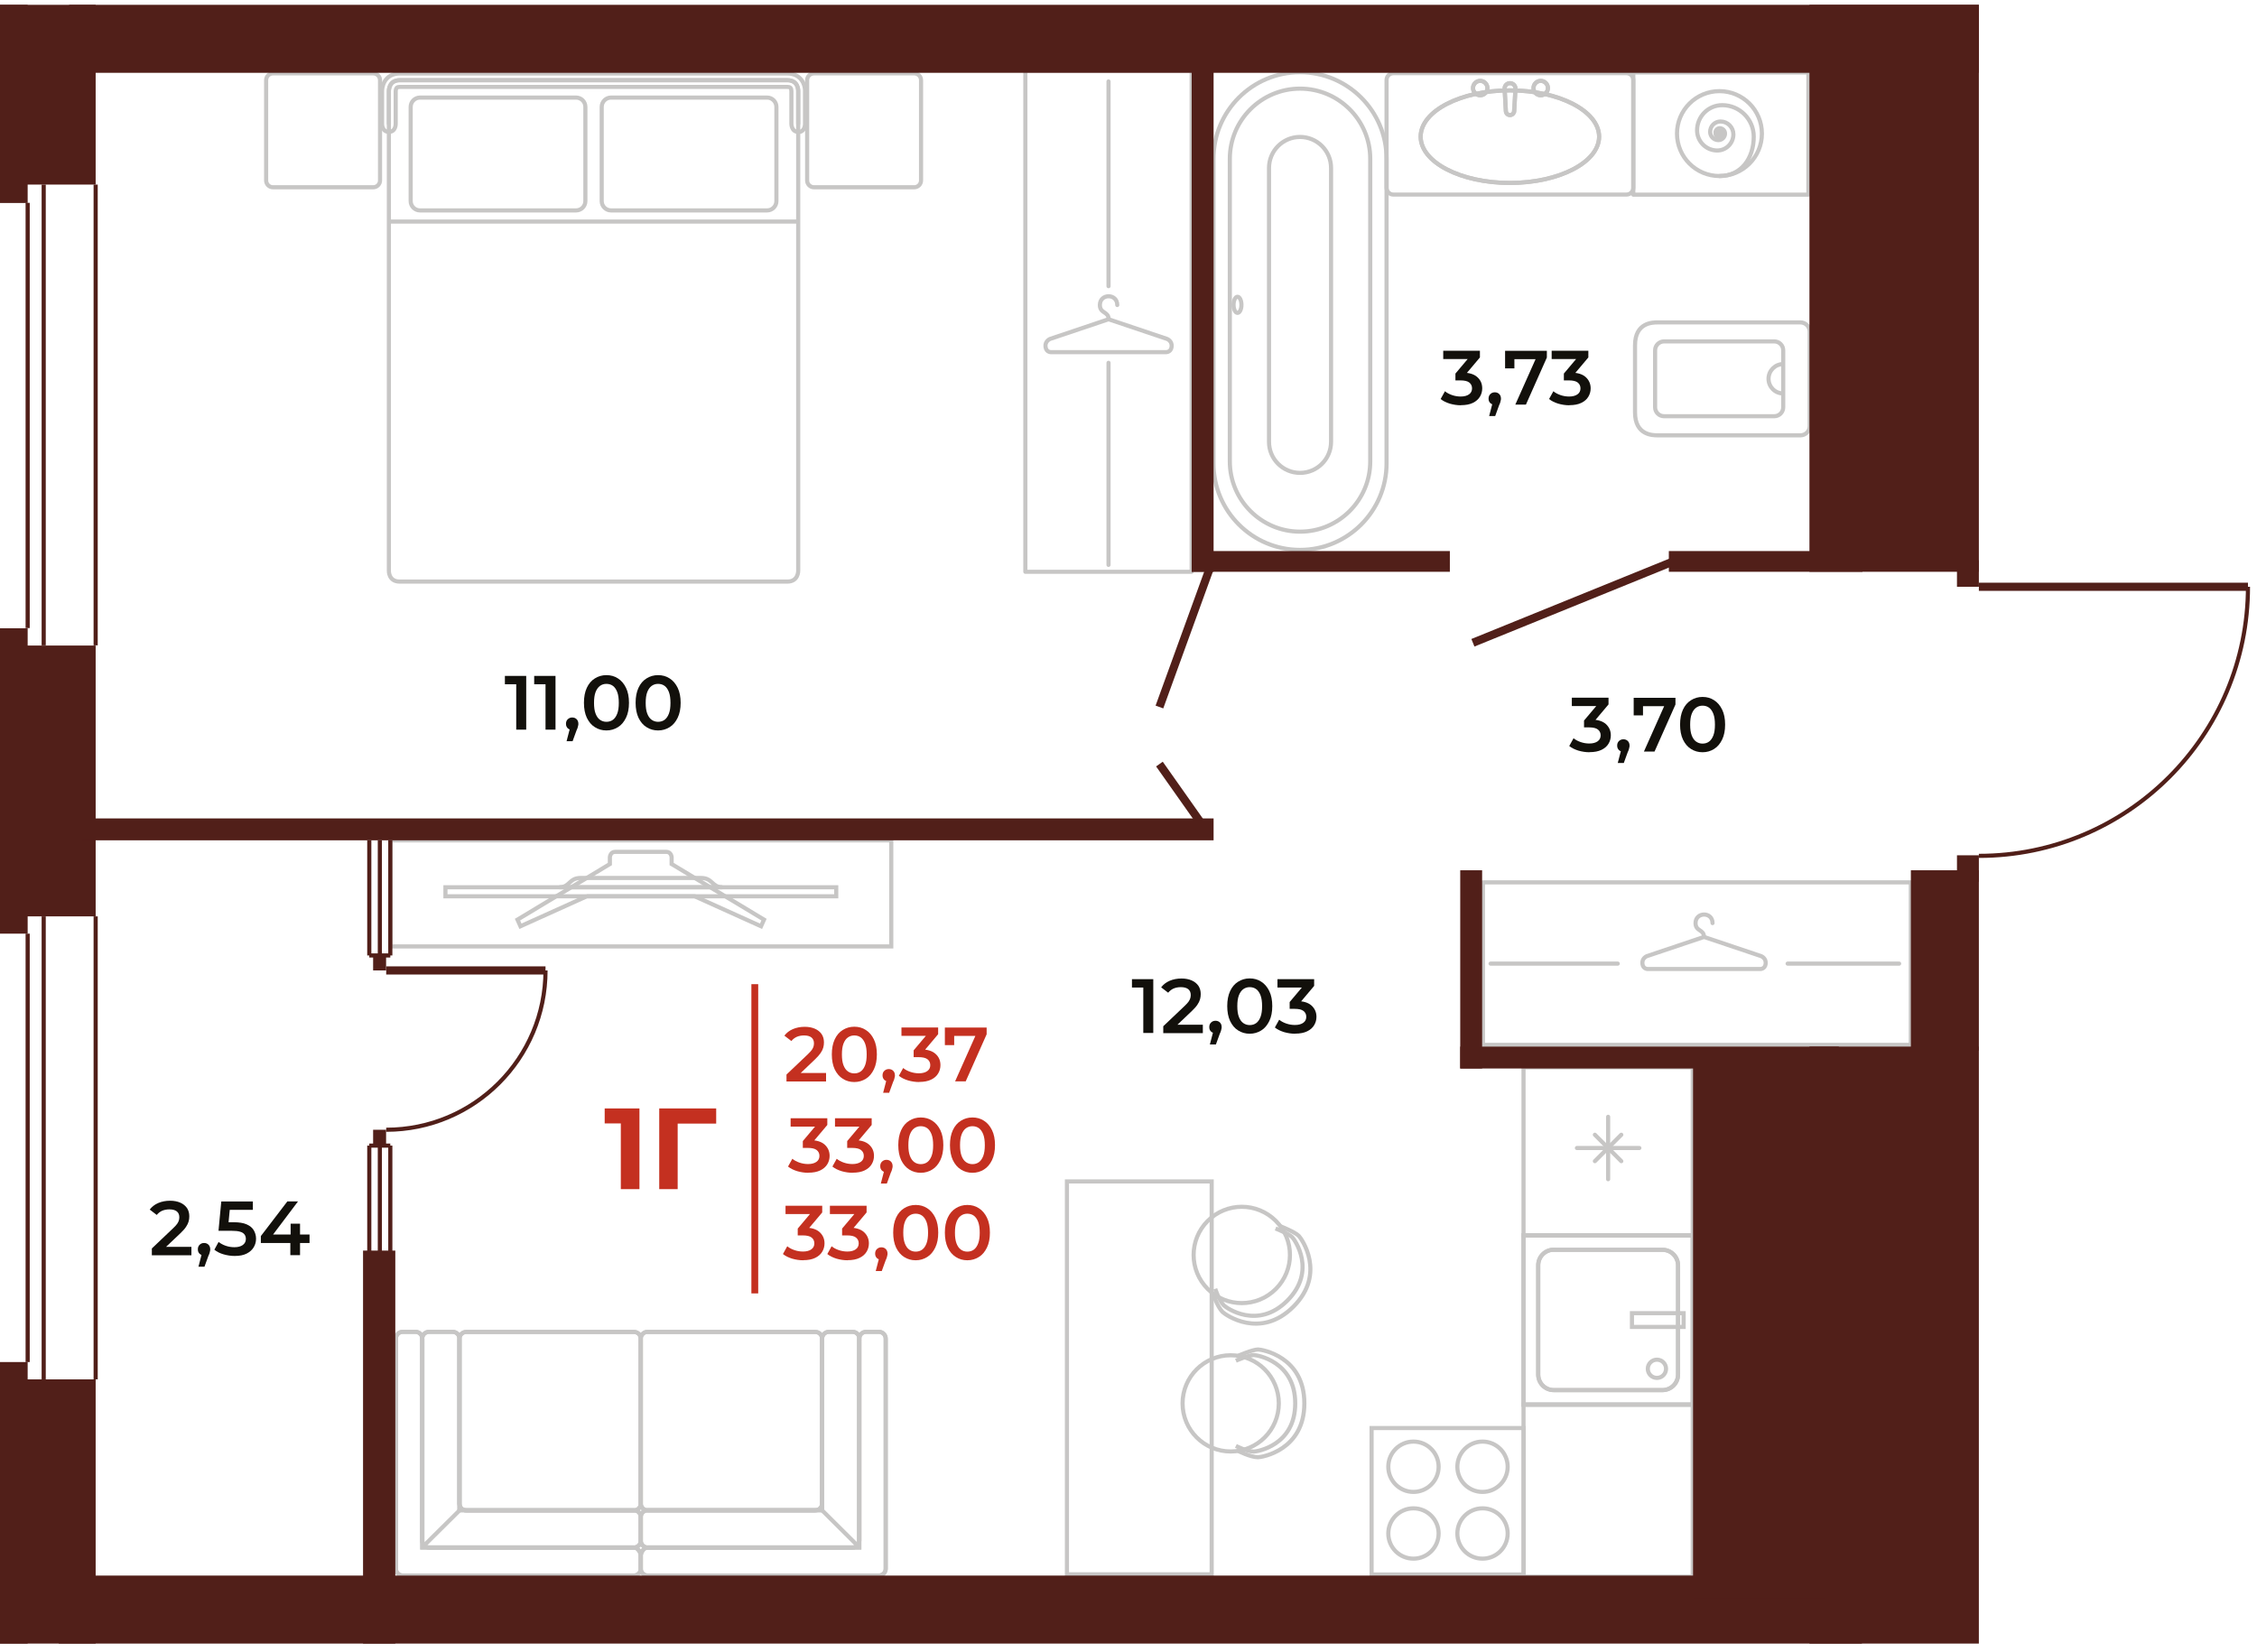 <svg width="235" height="172" viewBox="0 0 235 172" fill="none" xmlns="http://www.w3.org/2000/svg">
<g clip-path="url(#clip0_2024_4010)">
<path d="M133.3 127.68C133.3 127.68 134.83 128.28 135.23 128.69C135.49 128.95 138.13 132.6 134.67 136.06C131.21 139.52 127.56 136.88 127.3 136.62C126.74 136.06 126.3 134.69 126.3 134.69" stroke="#C7C6C5" stroke-width="0.43" stroke-miterlimit="10"/>
<path d="M132.81 127.92C132.81 127.92 134.18 128.46 134.54 128.82C134.78 129.06 137.14 132.32 134.04 135.43C130.94 138.53 127.67 136.17 127.43 135.93C126.93 135.43 126.53 134.2 126.53 134.2" stroke="#C7C6C5" stroke-width="0.43" stroke-miterlimit="10"/>
<path d="M132.84 134.22C130.88 136.18 127.71 136.18 125.75 134.22C123.79 132.26 123.79 129.09 125.75 127.13C127.71 125.17 130.88 125.17 132.84 127.13C134.8 129.09 134.8 132.26 132.84 134.22Z" stroke="#C7C6C5" stroke-width="0.43" stroke-miterlimit="10"/>
<path d="M128.91 141.18C128.91 141.18 130.42 140.52 130.99 140.52C131.36 140.52 135.81 141.23 135.81 146.13C135.81 151.03 131.36 151.74 130.99 151.74C130.2 151.74 128.91 151.08 128.91 151.08" stroke="#C7C6C5" stroke-width="0.43" stroke-miterlimit="10"/>
<path d="M128.68 141.69C128.68 141.69 130.03 141.1 130.54 141.1C130.87 141.1 134.86 141.74 134.86 146.13C134.86 150.52 130.88 151.15 130.54 151.15C129.83 151.15 128.68 150.56 128.68 150.56" stroke="#C7C6C5" stroke-width="0.43" stroke-miterlimit="10"/>
<path d="M133.15 146.13C133.15 148.9 130.91 151.14 128.14 151.14C125.37 151.14 123.13 148.9 123.13 146.13C123.13 143.36 125.38 141.12 128.14 141.12C130.9 141.12 133.15 143.36 133.15 146.13Z" stroke="#C7C6C5" stroke-width="0.43" stroke-miterlimit="10"/>
<path d="M92.8 87.5H40.64V98.55H92.8V87.5Z" stroke="#C7C6C5" stroke-width="0.43" stroke-miterlimit="10"/>
<path d="M61.1 93.33L54.19 96.45L53.88 95.76L63.5 89.97V89.26C63.5 89.26 63.53 88.7 64.06 88.7H69.37C69.9 88.7 69.93 89.26 69.93 89.26V89.97L79.55 95.76L79.24 96.45L72.33 93.33H61.08H61.1Z" stroke="#C7C6C5" stroke-width="0.43" stroke-miterlimit="10"/>
<path d="M87.07 92.39H46.38V93.33H87.07V92.39Z" stroke="#C7C6C5" stroke-width="0.43" stroke-miterlimit="10"/>
<path d="M75.21 92.39C74.12 92.39 74.21 91.42 72.99 91.42H60.46C59.24 91.42 59.34 92.39 58.24 92.39H75.21Z" stroke="#C7C6C5" stroke-width="0.43" stroke-miterlimit="10"/>
<path d="M43.97 139.39V160.43C43.97 160.82 44.29 161.14 44.68 161.14H66.01C66.4 161.14 66.72 160.82 66.72 160.43V157.97C66.72 157.58 66.4 157.26 66.01 157.26H47.84V139.39C47.84 139 47.52 138.68 47.13 138.68H44.67C44.28 138.68 43.96 139 43.96 139.39" stroke="#C7C6C5" stroke-width="0.43" stroke-miterlimit="10"/>
<path d="M43.97 139.39V160.43C43.97 160.82 44.29 161.14 44.68 161.14H66.01C66.4 161.14 66.72 160.82 66.72 160.43V157.97C66.72 157.58 66.4 157.26 66.01 157.26H47.84V139.39C47.84 139 47.52 138.68 47.13 138.68H44.67C44.28 138.68 43.96 139 43.96 139.39H43.97Z" stroke="#C7C6C5" stroke-width="0.43" stroke-miterlimit="10"/>
<path d="M41.22 139.39V163.35C41.22 163.74 41.54 164.06 41.93 164.06H66.01C66.4 164.06 66.72 163.74 66.72 163.35V162.02C66.72 161.63 66.4 161.14 66.01 161.14H43.97V139.39C43.97 139 43.65 138.68 43.26 138.68H41.93C41.54 138.68 41.22 139 41.22 139.39Z" stroke="#C7C6C5" stroke-width="0.43" stroke-miterlimit="10"/>
<path d="M41.22 139.39V163.35C41.22 163.74 41.54 164.06 41.93 164.06H66.01C66.4 164.06 66.72 163.74 66.72 163.35V162.02C66.72 161.63 66.4 161.14 66.01 161.14H43.97V139.39C43.97 139 43.65 138.68 43.26 138.68H41.93C41.54 138.68 41.22 139 41.22 139.39Z" stroke="#C7C6C5" stroke-width="0.43" stroke-miterlimit="10"/>
<path d="M47.85 157.27L44.3 160.79" stroke="#C7C6C5" stroke-width="0.43" stroke-miterlimit="10"/>
<path d="M48.55 138.69H66.01C66.4 138.69 66.72 139.01 66.72 139.4V156.57C66.72 156.96 66.4 157.28 66.01 157.28H48.55C48.16 157.28 47.84 156.96 47.84 156.57V139.4C47.84 139.01 48.16 138.69 48.55 138.69Z" stroke="#C7C6C5" stroke-width="0.43" stroke-miterlimit="10"/>
<path d="M48.55 138.69H66.01C66.4 138.69 66.72 139.01 66.72 139.4V156.57C66.72 156.96 66.4 157.28 66.01 157.28H48.55C48.16 157.28 47.84 156.96 47.84 156.57V139.4C47.84 139.01 48.16 138.69 48.55 138.69Z" stroke="#C7C6C5" stroke-width="0.43" stroke-miterlimit="10"/>
<path d="M89.47 139.39V160.43C89.47 160.82 89.15 161.14 88.76 161.14H67.43C67.04 161.14 66.72 160.82 66.72 160.43V157.97C66.72 157.58 67.04 157.26 67.43 157.26H85.6V139.39C85.6 139 85.92 138.68 86.31 138.68H88.77C89.16 138.68 89.48 139 89.48 139.39" stroke="#C7C6C5" stroke-width="0.43" stroke-miterlimit="10"/>
<path d="M89.47 139.39V160.43C89.47 160.82 89.15 161.14 88.76 161.14H67.43C67.04 161.14 66.72 160.82 66.72 160.43V157.97C66.72 157.58 67.04 157.26 67.43 157.26H85.6V139.39C85.6 139 85.92 138.68 86.31 138.68H88.77C89.16 138.68 89.48 139 89.48 139.39H89.47Z" stroke="#C7C6C5" stroke-width="0.43" stroke-miterlimit="10"/>
<path d="M92.22 139.39V163.35C92.22 163.74 91.9 164.06 91.51 164.06H67.43C67.04 164.06 66.72 163.74 66.72 163.35V162.02C66.72 161.63 67.04 161.14 67.43 161.14H89.47V139.39C89.47 139 89.79 138.68 90.18 138.68H91.51C91.9 138.68 92.22 139 92.22 139.39Z" stroke="#C7C6C5" stroke-width="0.43" stroke-miterlimit="10"/>
<path d="M92.22 139.39V163.35C92.22 163.74 91.9 164.06 91.51 164.06H67.43C67.04 164.06 66.72 163.74 66.72 163.35V162.02C66.72 161.63 67.04 161.14 67.43 161.14H89.47V139.39C89.47 139 89.79 138.68 90.18 138.68H91.51C91.9 138.68 92.22 139 92.22 139.39Z" stroke="#C7C6C5" stroke-width="0.43" stroke-miterlimit="10"/>
<path d="M85.6 157.27L89.14 160.79" stroke="#C7C6C5" stroke-width="0.43" stroke-miterlimit="10"/>
<path d="M67.43 138.69H84.89C85.28 138.69 85.6 139.01 85.6 139.4V156.56C85.6 156.95 85.28 157.27 84.89 157.27H67.43C67.04 157.27 66.72 156.95 66.72 156.56V139.39C66.72 139 67.04 138.68 67.43 138.68V138.69Z" stroke="#C7C6C5" stroke-width="0.43" stroke-miterlimit="10"/>
<path d="M67.43 138.69H84.89C85.28 138.69 85.6 139.01 85.6 139.4V156.56C85.6 156.95 85.28 157.27 84.89 157.27H67.43C67.04 157.27 66.72 156.95 66.72 156.56V139.39C66.72 139 67.04 138.68 67.43 138.68V138.69Z" stroke="#C7C6C5" stroke-width="0.43" stroke-miterlimit="10"/>
<path d="M144.37 48.25C144.37 53.22 140.33 57.26 135.36 57.26C130.39 57.26 126.35 53.22 126.35 48.25V16.53C126.35 11.56 130.39 7.52 135.36 7.52C140.33 7.52 144.37 11.56 144.37 16.53V48.25Z" stroke="#C7C6C5" stroke-width="0.43" stroke-linecap="round" stroke-linejoin="round"/>
<path d="M142.67 48.05C142.67 52.08 139.39 55.36 135.36 55.36C131.33 55.36 128.05 52.08 128.05 48.05V16.54C128.05 12.51 131.33 9.23 135.36 9.23C139.39 9.23 142.67 12.51 142.67 16.54V48.05Z" stroke="#C7C6C5" stroke-width="0.43" stroke-linecap="round" stroke-linejoin="round"/>
<path d="M135.36 14.26C137.14 14.26 138.59 15.7 138.59 17.49V46.01C138.59 47.79 137.15 49.24 135.36 49.24C133.58 49.24 132.13 47.8 132.13 46.01V17.49C132.13 15.71 133.57 14.26 135.36 14.26Z" stroke="#C7C6C5" stroke-width="0.43" stroke-linecap="round" stroke-linejoin="round"/>
<path d="M128.85 30.9C129.07 30.9 129.26 31.28 129.26 31.74C129.26 32.2 129.08 32.58 128.85 32.58C128.62 32.58 128.44 32.2 128.44 31.74C128.44 31.28 128.62 30.9 128.85 30.9Z" stroke="#C7C6C5" stroke-width="0.43" stroke-linecap="round" stroke-linejoin="round"/>
<path d="M124.08 7.34H106.76V59.54H124.08V7.34Z" stroke="#C7C6C5" stroke-width="0.43" stroke-linecap="round" stroke-linejoin="round"/>
<path d="M116.33 31.76C116.33 30.54 114.52 30.55 114.52 31.76C114.52 32.66 115.43 32.42 115.43 33.23" stroke="#C7C6C5" stroke-width="0.43" stroke-linecap="round" stroke-linejoin="round"/>
<path d="M115.42 33.24L121.51 35.29C121.51 35.29 122.07 35.5 121.99 36.12C121.91 36.73 121.34 36.67 121.34 36.67H109.51C109.51 36.67 108.94 36.74 108.86 36.12C108.78 35.51 109.34 35.29 109.34 35.29L115.43 33.24H115.42Z" stroke="#C7C6C5" stroke-width="0.43" stroke-linecap="round" stroke-linejoin="round"/>
<path d="M115.42 29.8V8.48" stroke="#C7C6C5" stroke-width="0.43" stroke-linecap="round" stroke-linejoin="round"/>
<path d="M115.42 58.82V37.78" stroke="#C7C6C5" stroke-width="0.43" stroke-linecap="round" stroke-linejoin="round"/>
<path d="M198.96 91.88H154.4V108.8H198.96V91.88Z" stroke="#C7C6C5" stroke-width="0.43" stroke-linecap="round" stroke-linejoin="round"/>
<path d="M178.31 96.12C178.31 94.92 176.54 94.94 176.54 96.12C176.54 97 177.42 96.76 177.42 97.56" stroke="#C7C6C5" stroke-width="0.43" stroke-linecap="round" stroke-linejoin="round"/>
<path d="M177.42 97.56L183.37 99.56C183.37 99.56 183.92 99.77 183.84 100.37C183.76 100.97 183.2 100.9 183.2 100.9H171.65C171.65 100.9 171.09 100.97 171.01 100.37C170.93 99.77 171.48 99.56 171.48 99.56L177.43 97.56H177.42Z" stroke="#C7C6C5" stroke-width="0.43" stroke-linecap="round" stroke-linejoin="round"/>
<path d="M186.13 100.34H197.74" stroke="#C7C6C5" stroke-width="0.43" stroke-linecap="round" stroke-linejoin="round"/>
<path d="M155.2 100.34H168.44" stroke="#C7C6C5" stroke-width="0.43" stroke-linecap="round" stroke-linejoin="round"/>
<path d="M176.25 146.26H158.63V164.18H176.25V146.26Z" stroke="#C7C6C5" stroke-width="0.43" stroke-miterlimit="10"/>
<path d="M176.25 128.64H158.63V146.26H176.25V128.64Z" stroke="#C7C6C5" stroke-width="0.43" stroke-miterlimit="10"/>
<path d="M176.25 128.64H158.63V146.26H176.25V128.64Z" stroke="#C7C6C5" stroke-width="0.43" stroke-miterlimit="10"/>
<path d="M161.78 130.14H173.1C174 130.14 174.72 130.87 174.72 131.76V143.13C174.72 144.03 173.99 144.75 173.1 144.75H161.78C160.88 144.75 160.16 144.02 160.16 143.13V131.75C160.16 130.85 160.89 130.13 161.78 130.13V130.14Z" stroke="#C7C6C5" stroke-width="0.43" stroke-miterlimit="10"/>
<path d="M161.78 130.14H173.1C174 130.14 174.72 130.87 174.72 131.76V143.13C174.72 144.03 173.99 144.75 173.1 144.75H161.78C160.88 144.75 160.16 144.02 160.16 143.13V131.75C160.16 130.85 160.89 130.13 161.78 130.13V130.14Z" stroke="#C7C6C5" stroke-width="0.43" stroke-miterlimit="10"/>
<path d="M172.52 143.48C173.045 143.48 173.47 143.055 173.47 142.53C173.47 142.005 173.045 141.58 172.52 141.58C171.995 141.58 171.57 142.005 171.57 142.53C171.57 143.055 171.995 143.48 172.52 143.48Z" stroke="#C7C6C5" stroke-width="0.43" stroke-miterlimit="10"/>
<path d="M175.3 136.74H169.92V138.17H175.3V136.74Z" stroke="#C7C6C5" stroke-width="0.43" stroke-miterlimit="10"/>
<path d="M145.08 7.62H169.35C169.74 7.62 170.06 7.94 170.06 8.33V19.55C170.06 19.94 169.74 20.26 169.35 20.26H145.08C144.69 20.26 144.37 19.94 144.37 19.55V8.33C144.37 7.94 144.69 7.62 145.08 7.62Z" stroke="#C7C6C5" stroke-width="0.43" stroke-linecap="round" stroke-linejoin="round"/>
<path d="M166.5 14.23C166.5 11.57 162.34 9.41 157.21 9.41C152.08 9.41 147.92 11.57 147.92 14.23C147.92 16.89 152.08 19.05 157.21 19.05C162.34 19.05 166.5 16.89 166.5 14.23Z" stroke="#C7C6C5" stroke-width="0.43" stroke-miterlimit="10"/>
<path d="M166.5 14.23C166.5 11.57 162.34 9.41 157.21 9.41C152.08 9.41 147.92 11.57 147.92 14.23C147.92 16.89 152.08 19.05 157.21 19.05C162.34 19.05 166.5 16.89 166.5 14.23Z" stroke="#C7C6C5" stroke-width="0.43" stroke-linecap="round" stroke-linejoin="round"/>
<path d="M154.87 9.17C154.87 8.75 154.53 8.42 154.12 8.42C153.71 8.42 153.37 8.76 153.37 9.17C153.37 9.58 153.71 9.92 154.12 9.92C154.53 9.92 154.87 9.58 154.87 9.17Z" stroke="#C7C6C5" stroke-width="0.43" stroke-miterlimit="10"/>
<path d="M154.87 9.17C154.87 8.75 154.53 8.42 154.12 8.42C153.71 8.42 153.37 8.76 153.37 9.17C153.37 9.58 153.71 9.92 154.12 9.92C154.53 9.92 154.87 9.58 154.87 9.17Z" stroke="#C7C6C5" stroke-width="0.43" stroke-linecap="round" stroke-linejoin="round"/>
<path d="M161.17 9.17C161.17 8.75 160.83 8.42 160.42 8.42C160.01 8.42 159.67 8.76 159.67 9.17C159.67 9.58 160.01 9.92 160.42 9.92C160.83 9.92 161.17 9.58 161.17 9.17Z" stroke="#C7C6C5" stroke-width="0.43" stroke-miterlimit="10"/>
<path d="M161.17 9.17C161.17 8.75 160.83 8.42 160.42 8.42C160.01 8.42 159.67 8.76 159.67 9.17C159.67 9.58 160.01 9.92 160.42 9.92C160.83 9.92 161.17 9.58 161.17 9.17Z" stroke="#C7C6C5" stroke-width="0.43" stroke-linecap="round" stroke-linejoin="round"/>
<path d="M157.65 11.55C157.65 11.79 157.46 11.98 157.22 11.98C156.98 11.98 156.79 11.79 156.79 11.55L156.66 9.22C156.66 8.91 156.91 8.66 157.22 8.66C157.53 8.66 157.79 8.91 157.79 9.22L157.66 11.55H157.65Z" stroke="#C7C6C5" stroke-width="0.43" stroke-miterlimit="10"/>
<path d="M157.65 11.55C157.65 11.79 157.46 11.98 157.22 11.98C156.98 11.98 156.79 11.79 156.79 11.55L156.66 9.22C156.66 8.91 156.91 8.66 157.22 8.66C157.53 8.66 157.79 8.91 157.79 9.22L157.66 11.55H157.65Z" stroke="#C7C6C5" stroke-width="0.43" stroke-linecap="round" stroke-linejoin="round"/>
<path d="M188.29 7.55H170.06V20.27H188.29V7.55Z" stroke="#C7C6C5" stroke-width="0.43" stroke-linecap="round" stroke-linejoin="round"/>
<path d="M179.03 18.33C176.59 18.33 174.61 16.35 174.61 13.91C174.61 11.47 176.59 9.49 179.03 9.49C181.47 9.49 183.45 11.47 183.45 13.91C183.45 16.35 181.47 18.33 179.03 18.33Z" stroke="#C7C6C5" stroke-width="0.43" stroke-linecap="round" stroke-linejoin="round"/>
<path d="M179.03 18.33C181.29 18.33 182.6 16.49 182.6 14.23C182.6 12.42 181.13 10.95 179.32 10.95C177.87 10.95 176.7 12.12 176.7 13.57C176.7 14.73 177.64 15.67 178.8 15.67C179.73 15.67 180.48 14.92 180.48 13.99C180.48 13.25 179.88 12.65 179.14 12.65C178.55 12.65 178.06 13.13 178.06 13.73C178.06 14.2 178.44 14.59 178.92 14.59C179.3 14.59 179.61 14.28 179.61 13.9C179.61 13.6 179.36 13.35 179.06 13.35C178.82 13.35 178.62 13.55 178.62 13.79" stroke="#C7C6C5" stroke-width="0.43" stroke-linecap="round" stroke-linejoin="round"/>
<path d="M179.03 14.53C179.37 14.53 179.65 14.25 179.65 13.91C179.65 13.57 179.37 13.29 179.03 13.29C178.69 13.29 178.41 13.57 178.41 13.91C178.41 14.25 178.69 14.53 179.03 14.53Z" fill="#C7C6C5"/>
<path d="M38.86 7.64H28.42C28.028 7.64 27.71 7.958 27.71 8.35V18.79C27.71 19.182 28.028 19.5 28.42 19.5H38.86C39.252 19.5 39.57 19.182 39.57 18.79V8.35C39.57 7.958 39.252 7.64 38.86 7.64Z" stroke="#C7C6C5" stroke-width="0.43" stroke-linecap="round" stroke-linejoin="round"/>
<path d="M95.19 7.64H84.75C84.358 7.64 84.04 7.958 84.04 8.35V18.79C84.04 19.182 84.358 19.5 84.75 19.5H95.19C95.582 19.5 95.9 19.182 95.9 18.79V8.35C95.9 7.958 95.582 7.64 95.19 7.64Z" stroke="#C7C6C5" stroke-width="0.43" stroke-linecap="round" stroke-linejoin="round"/>
<path d="M40.49 9.48C40.49 9.48 40.46 8.35 41.62 8.35H81.98C83.16 8.35 83.11 9.48 83.11 9.48V59.43C83.11 59.43 83.14 60.56 81.98 60.56H41.62C40.44 60.56 40.49 59.43 40.49 59.43V9.48Z" stroke="#C7C6C5" stroke-width="0.43" stroke-miterlimit="10"/>
<path d="M59.98 10.16H43.73C43.194 10.16 42.76 10.594 42.76 11.13V20.94C42.76 21.475 43.194 21.91 43.73 21.91H59.98C60.516 21.91 60.95 21.475 60.95 20.94V11.13C60.95 10.594 60.516 10.16 59.98 10.16Z" stroke="#C7C6C5" stroke-width="0.43" stroke-miterlimit="10"/>
<path d="M79.87 10.16H63.62C63.084 10.16 62.65 10.594 62.65 11.13V20.94C62.65 21.475 63.084 21.91 63.62 21.91H79.87C80.406 21.91 80.84 21.475 80.84 20.94V11.13C80.84 10.594 80.406 10.16 79.87 10.16Z" stroke="#C7C6C5" stroke-width="0.43" stroke-miterlimit="10"/>
<path d="M40.49 23.07H83.11" stroke="#C7C6C5" stroke-width="0.43" stroke-miterlimit="10"/>
<path d="M83.11 13.73C82.39 13.73 82.4 12.88 82.4 12.88V9.48C82.4 9.39 82.38 9.22 82.3 9.14C82.23 9.07 82.09 9.05 81.98 9.05H41.62C41.47 9.05 41.37 9.08 41.31 9.14C41.22 9.24 41.2 9.44 41.2 9.46V12.88C41.2 12.88 41.23 13.73 40.49 13.73C39.75 13.73 39.78 12.88 39.78 12.88V9.49C39.78 9.36 39.8 8.95 40.02 8.54C40.33 7.96 40.9 7.65 41.62 7.65H81.98C82.68 7.65 83.1 7.94 83.33 8.18C83.84 8.72 83.83 9.44 83.82 9.53V12.9C83.82 12.9 83.84 13.75 83.11 13.75V13.73Z" stroke="#C7C6C5" stroke-width="0.43" stroke-miterlimit="10"/>
<path d="M40.49 12.88V9.48C40.49 9.48 40.46 8.35 41.62 8.35H81.98C83.16 8.35 83.11 9.48 83.11 9.48V12.88" stroke="#C7C6C5" stroke-width="0.43" stroke-miterlimit="10" stroke-linecap="round"/>
<path d="M170.24 35.95C170.24 33.57 172.09 33.57 172.62 33.57H187.46C187.99 33.57 188.43 34 188.43 34.54V44.36C188.43 44.89 188 45.33 187.46 45.33H172.62C172.09 45.33 170.24 45.33 170.24 42.95V35.96V35.95Z" stroke="#C7C6C5" stroke-width="0.43" stroke-miterlimit="10"/>
<path d="M184.74 35.55H173.26C172.746 35.55 172.33 35.966 172.33 36.48V42.41C172.33 42.923 172.746 43.34 173.26 43.34H184.74C185.254 43.34 185.67 42.923 185.67 42.41V36.48C185.67 35.966 185.254 35.55 184.74 35.55Z" stroke="#C7C6C5" stroke-width="0.43" stroke-miterlimit="10"/>
<path d="M185.67 40.97C184.82 40.97 184.14 40.28 184.14 39.44C184.14 38.6 184.83 37.91 185.67 37.91" stroke="#C7C6C5" stroke-width="0.43" stroke-miterlimit="10"/>
<path d="M126.16 123.02H111.09V163.93H126.16V123.02Z" stroke="#C7C6C5" stroke-width="0.43" stroke-miterlimit="10"/>
<path d="M158.65 148.7H142.81V163.95H158.65V148.7Z" stroke="#C7C6C5" stroke-width="0.43" stroke-miterlimit="10"/>
<path d="M154.36 155.35C155.807 155.35 156.98 154.177 156.98 152.73C156.98 151.283 155.807 150.11 154.36 150.11C152.913 150.11 151.74 151.283 151.74 152.73C151.74 154.177 152.913 155.35 154.36 155.35Z" stroke="#C7C6C5" stroke-width="0.43" stroke-miterlimit="10"/>
<path d="M154.36 162.3C155.807 162.3 156.98 161.127 156.98 159.68C156.98 158.233 155.807 157.06 154.36 157.06C152.913 157.06 151.74 158.233 151.74 159.68C151.74 161.127 152.913 162.3 154.36 162.3Z" stroke="#C7C6C5" stroke-width="0.43" stroke-miterlimit="10"/>
<path d="M147.17 155.35C148.617 155.35 149.79 154.177 149.79 152.73C149.79 151.283 148.617 150.11 147.17 150.11C145.723 150.11 144.55 151.283 144.55 152.73C144.55 154.177 145.723 155.35 147.17 155.35Z" stroke="#C7C6C5" stroke-width="0.43" stroke-miterlimit="10"/>
<path d="M147.17 162.3C148.617 162.3 149.79 161.127 149.79 159.68C149.79 158.233 148.617 157.06 147.17 157.06C145.723 157.06 144.55 158.233 144.55 159.68C144.55 161.127 145.723 162.3 147.17 162.3Z" stroke="#C7C6C5" stroke-width="0.43" stroke-miterlimit="10"/>
<path d="M176.25 111.14H158.63V128.64H176.25V111.14Z" stroke="#C7C6C5" stroke-width="0.43" stroke-miterlimit="10"/>
<path d="M168.81 120.91L166.06 118.16" stroke="#C7C6C5" stroke-width="0.43" stroke-miterlimit="10" stroke-linecap="round"/>
<path d="M168.81 118.16L166.06 120.91" stroke="#C7C6C5" stroke-width="0.43" stroke-miterlimit="10" stroke-linecap="round"/>
<path d="M167.44 116.29V122.79" stroke="#C7C6C5" stroke-width="0.43" stroke-miterlimit="10" stroke-linecap="round"/>
<path d="M164.19 119.54H170.69" stroke="#C7C6C5" stroke-width="0.43" stroke-miterlimit="10" stroke-linecap="round"/>
<path d="M53.75 75.98V70.78L54.21 71.25H52.57V70.38H54.79V75.98H53.75Z" fill="#12100B"/>
<path d="M56.8 75.98V70.78L57.26 71.25H55.62V70.38H57.84V75.98H56.8Z" fill="#12100B"/>
<path d="M58.99 77.19L59.45 75.42L59.59 76.01C59.4 76.01 59.25 75.95 59.12 75.84C59 75.72 58.93 75.57 58.93 75.37C58.93 75.17 58.99 75.01 59.12 74.89C59.25 74.77 59.4 74.71 59.58 74.71C59.76 74.71 59.92 74.77 60.04 74.89C60.16 75.01 60.22 75.17 60.22 75.37C60.22 75.42 60.22 75.48 60.2 75.54C60.19 75.6 60.17 75.67 60.15 75.75C60.13 75.83 60.09 75.93 60.03 76.05L59.62 77.18H58.97L58.99 77.19Z" fill="#12100B"/>
<path d="M63.14 76.06C62.7 76.06 62.3 75.95 61.94 75.72C61.58 75.5 61.31 75.17 61.1 74.74C60.9 74.31 60.8 73.79 60.8 73.18C60.8 72.57 60.9 72.05 61.1 71.62C61.3 71.19 61.58 70.86 61.94 70.64C62.29 70.42 62.69 70.3 63.14 70.3C63.59 70.3 63.99 70.41 64.34 70.64C64.69 70.86 64.97 71.19 65.18 71.62C65.39 72.05 65.49 72.57 65.49 73.18C65.49 73.79 65.39 74.31 65.18 74.74C64.97 75.17 64.7 75.5 64.34 75.72C63.99 75.94 63.59 76.06 63.14 76.06ZM63.14 75.16C63.4 75.16 63.63 75.09 63.82 74.95C64.01 74.81 64.16 74.59 64.27 74.3C64.38 74.01 64.43 73.64 64.43 73.19C64.43 72.74 64.38 72.36 64.27 72.07C64.16 71.78 64.01 71.56 63.82 71.42C63.63 71.28 63.4 71.21 63.14 71.21C62.88 71.21 62.67 71.28 62.47 71.42C62.28 71.56 62.12 71.78 62.01 72.07C61.9 72.36 61.85 72.73 61.85 73.19C61.85 73.65 61.9 74.01 62.01 74.3C62.12 74.59 62.27 74.81 62.47 74.95C62.67 75.09 62.89 75.16 63.14 75.16Z" fill="#12100B"/>
<path d="M68.52 76.06C68.08 76.06 67.68 75.95 67.32 75.72C66.96 75.5 66.69 75.17 66.48 74.74C66.28 74.31 66.18 73.79 66.18 73.18C66.18 72.57 66.28 72.05 66.48 71.62C66.68 71.19 66.96 70.86 67.32 70.64C67.67 70.42 68.07 70.3 68.52 70.3C68.97 70.3 69.37 70.41 69.72 70.64C70.07 70.86 70.35 71.19 70.56 71.62C70.77 72.05 70.87 72.57 70.87 73.18C70.87 73.79 70.77 74.31 70.56 74.74C70.35 75.17 70.08 75.5 69.72 75.72C69.37 75.94 68.97 76.06 68.52 76.06ZM68.52 75.16C68.78 75.16 69.01 75.09 69.2 74.95C69.39 74.81 69.54 74.59 69.65 74.3C69.76 74.01 69.81 73.64 69.81 73.19C69.81 72.74 69.76 72.36 69.65 72.07C69.54 71.78 69.39 71.56 69.2 71.42C69.01 71.28 68.78 71.21 68.52 71.21C68.26 71.21 68.05 71.28 67.85 71.42C67.66 71.56 67.5 71.78 67.39 72.07C67.28 72.36 67.23 72.73 67.23 73.19C67.23 73.65 67.28 74.01 67.39 74.3C67.5 74.59 67.65 74.81 67.85 74.95C68.05 75.09 68.27 75.16 68.52 75.16Z" fill="#12100B"/>
<path d="M152.11 42.2C151.72 42.2 151.33 42.14 150.95 42.03C150.57 41.91 150.26 41.76 150 41.55L150.45 40.74C150.65 40.91 150.9 41.04 151.19 41.14C151.48 41.24 151.78 41.29 152.09 41.29C152.46 41.29 152.75 41.21 152.96 41.06C153.17 40.91 153.27 40.7 153.27 40.44C153.27 40.18 153.17 39.98 152.98 39.83C152.79 39.68 152.48 39.61 152.05 39.61H151.54V38.9L153.14 37L153.28 37.39H150.27V36.52H154.09V37.22L152.49 39.12L151.95 38.8H152.26C152.95 38.8 153.46 38.95 153.81 39.26C154.16 39.57 154.33 39.96 154.33 40.44C154.33 40.75 154.25 41.05 154.09 41.31C153.93 41.57 153.69 41.79 153.36 41.95C153.03 42.11 152.62 42.19 152.12 42.19L152.11 42.2Z" fill="#12100B"/>
<path d="M155.05 43.33L155.51 41.56L155.65 42.15C155.46 42.15 155.31 42.09 155.18 41.98C155.05 41.86 154.99 41.71 154.99 41.51C154.99 41.31 155.05 41.15 155.18 41.03C155.3 40.91 155.46 40.85 155.64 40.85C155.82 40.85 155.98 40.91 156.1 41.03C156.22 41.15 156.28 41.31 156.28 41.51C156.28 41.56 156.28 41.62 156.26 41.68C156.25 41.74 156.23 41.81 156.21 41.89C156.19 41.97 156.15 42.07 156.09 42.19L155.68 43.32H155.03L155.05 43.33Z" fill="#12100B"/>
<path d="M157.78 42.12L160.09 36.94L160.36 37.4H157.18L157.68 36.9V38.36H156.71V36.53H161.06V37.23L158.88 42.13H157.77L157.78 42.12Z" fill="#12100B"/>
<path d="M163.4 42.2C163.01 42.2 162.62 42.14 162.24 42.03C161.86 41.91 161.55 41.76 161.29 41.55L161.74 40.74C161.94 40.91 162.19 41.04 162.48 41.14C162.77 41.24 163.07 41.29 163.38 41.29C163.75 41.29 164.04 41.21 164.25 41.06C164.46 40.91 164.56 40.7 164.56 40.44C164.56 40.18 164.46 39.98 164.27 39.83C164.08 39.68 163.77 39.61 163.34 39.61H162.83V38.9L164.43 37L164.57 37.39H161.56V36.52H165.38V37.22L163.78 39.12L163.24 38.8H163.55C164.24 38.8 164.75 38.95 165.1 39.26C165.44 39.57 165.62 39.96 165.62 40.44C165.62 40.75 165.54 41.05 165.38 41.31C165.22 41.58 164.98 41.79 164.65 41.95C164.32 42.11 163.91 42.19 163.41 42.19L163.4 42.2Z" fill="#12100B"/>
<path d="M165.5 78.33C165.11 78.33 164.72 78.27 164.34 78.16C163.96 78.04 163.65 77.89 163.39 77.68L163.84 76.87C164.04 77.04 164.29 77.17 164.58 77.27C164.87 77.37 165.17 77.42 165.48 77.42C165.85 77.42 166.14 77.34 166.35 77.19C166.56 77.04 166.66 76.83 166.66 76.57C166.66 76.31 166.56 76.11 166.37 75.96C166.18 75.81 165.87 75.74 165.44 75.74H164.93V75.03L166.53 73.13L166.67 73.52H163.66V72.65H167.48V73.35L165.88 75.25L165.34 74.93H165.65C166.34 74.93 166.85 75.08 167.2 75.39C167.54 75.7 167.72 76.09 167.72 76.57C167.72 76.88 167.64 77.18 167.48 77.44C167.32 77.71 167.08 77.92 166.75 78.08C166.42 78.24 166.01 78.32 165.51 78.32L165.5 78.33Z" fill="#12100B"/>
<path d="M168.44 79.46L168.9 77.69L169.04 78.28C168.85 78.28 168.7 78.22 168.57 78.11C168.45 77.99 168.38 77.84 168.38 77.64C168.38 77.44 168.44 77.28 168.57 77.16C168.7 77.04 168.85 76.98 169.03 76.98C169.21 76.98 169.37 77.04 169.49 77.16C169.61 77.28 169.67 77.44 169.67 77.64C169.67 77.69 169.67 77.75 169.65 77.81C169.64 77.87 169.62 77.94 169.6 78.02C169.58 78.1 169.54 78.2 169.48 78.32L169.07 79.45H168.42L168.44 79.46Z" fill="#12100B"/>
<path d="M171.17 78.25L173.48 73.07L173.75 73.53H170.57L171.07 73.03V74.49H170.1V72.66H174.45V73.36L172.27 78.26H171.16L171.17 78.25Z" fill="#12100B"/>
<path d="M177.27 78.33C176.83 78.33 176.43 78.22 176.07 77.99C175.71 77.77 175.44 77.44 175.23 77.01C175.03 76.58 174.93 76.06 174.93 75.45C174.93 74.84 175.03 74.32 175.23 73.89C175.43 73.46 175.71 73.13 176.07 72.91C176.42 72.69 176.82 72.57 177.27 72.57C177.72 72.57 178.12 72.68 178.47 72.91C178.82 73.13 179.1 73.46 179.31 73.89C179.52 74.32 179.62 74.84 179.62 75.45C179.62 76.06 179.52 76.58 179.31 77.01C179.1 77.44 178.83 77.77 178.47 77.99C178.12 78.21 177.72 78.33 177.27 78.33ZM177.27 77.43C177.53 77.43 177.76 77.36 177.95 77.22C178.14 77.08 178.29 76.86 178.4 76.57C178.51 76.28 178.56 75.91 178.56 75.46C178.56 75.01 178.51 74.63 178.4 74.34C178.29 74.05 178.14 73.83 177.95 73.69C177.76 73.55 177.53 73.48 177.27 73.48C177.01 73.48 176.8 73.55 176.6 73.69C176.41 73.83 176.25 74.05 176.14 74.34C176.03 74.63 175.98 75 175.98 75.46C175.98 75.92 176.03 76.28 176.14 76.57C176.25 76.86 176.4 77.08 176.6 77.22C176.8 77.36 177.02 77.43 177.27 77.43Z" fill="#12100B"/>
<path d="M15.81 130.7V130L18.03 127.89C18.22 127.71 18.36 127.56 18.45 127.43C18.54 127.3 18.6 127.17 18.63 127.06C18.66 126.94 18.67 126.84 18.67 126.74C18.67 126.48 18.58 126.28 18.41 126.14C18.23 126 17.98 125.93 17.63 125.93C17.36 125.93 17.11 125.98 16.89 126.07C16.67 126.17 16.48 126.31 16.32 126.51L15.59 125.95C15.81 125.66 16.1 125.43 16.47 125.27C16.84 125.11 17.26 125.03 17.71 125.03C18.12 125.03 18.47 125.1 18.77 125.23C19.07 125.36 19.3 125.55 19.47 125.79C19.63 126.03 19.71 126.32 19.71 126.65C19.71 126.83 19.69 127.01 19.64 127.19C19.59 127.37 19.5 127.56 19.37 127.75C19.24 127.95 19.04 128.17 18.79 128.41L16.88 130.22L16.66 129.83H19.93V130.71H15.8L15.81 130.7Z" fill="#12100B"/>
<path d="M20.66 131.91L21.12 130.14L21.26 130.73C21.07 130.73 20.92 130.67 20.79 130.56C20.66 130.44 20.6 130.29 20.6 130.09C20.6 129.89 20.66 129.73 20.79 129.61C20.91 129.49 21.07 129.43 21.25 129.43C21.43 129.43 21.59 129.49 21.71 129.61C21.83 129.73 21.89 129.89 21.89 130.09C21.89 130.14 21.89 130.2 21.87 130.26C21.85 130.32 21.84 130.39 21.82 130.47C21.8 130.55 21.76 130.65 21.7 130.77L21.29 131.9H20.64L20.66 131.91Z" fill="#12100B"/>
<path d="M24.43 130.78C24.04 130.78 23.65 130.72 23.27 130.61C22.89 130.5 22.58 130.34 22.32 130.13L22.76 129.32C22.96 129.48 23.21 129.62 23.5 129.72C23.79 129.82 24.09 129.87 24.41 129.87C24.78 129.87 25.07 129.79 25.28 129.64C25.49 129.48 25.6 129.28 25.6 129.02C25.6 128.84 25.56 128.69 25.47 128.56C25.38 128.43 25.23 128.32 25.01 128.26C24.79 128.19 24.49 128.16 24.1 128.16H22.75L23.04 125.11H26.33V125.98H23.43L23.97 125.48L23.75 127.76L23.21 127.27H24.34C24.89 127.27 25.34 127.34 25.68 127.49C26.02 127.64 26.27 127.84 26.42 128.1C26.57 128.36 26.66 128.65 26.66 128.98C26.66 129.31 26.58 129.6 26.42 129.87C26.26 130.14 26.02 130.36 25.69 130.53C25.36 130.7 24.95 130.78 24.45 130.78H24.43Z" fill="#12100B"/>
<path d="M27.16 129.43V128.71L29.92 125.1H31.03L28.31 128.71L27.79 128.55H32.23V129.43H27.16ZM30.23 130.7V129.43L30.26 128.55V127.42H31.24V130.7H30.23Z" fill="#12100B"/>
<path d="M119.04 107.56V102.36L119.5 102.83H117.86V101.96H120.08V107.56H119.04Z" fill="#12100B"/>
<path d="M121.12 107.56V106.86L123.34 104.75C123.53 104.57 123.67 104.42 123.76 104.29C123.85 104.16 123.91 104.03 123.94 103.92C123.97 103.8 123.98 103.7 123.98 103.6C123.98 103.34 123.89 103.14 123.72 103C123.54 102.86 123.29 102.79 122.94 102.79C122.67 102.79 122.42 102.84 122.2 102.93C121.98 103.03 121.79 103.17 121.63 103.37L120.9 102.81C121.12 102.52 121.41 102.29 121.78 102.13C122.15 101.97 122.57 101.89 123.02 101.89C123.43 101.89 123.78 101.96 124.08 102.09C124.38 102.22 124.61 102.41 124.78 102.65C124.94 102.89 125.02 103.18 125.02 103.51C125.02 103.69 125 103.87 124.95 104.05C124.9 104.23 124.81 104.42 124.68 104.61C124.55 104.81 124.35 105.03 124.1 105.27L122.19 107.09L121.97 106.7H125.24V107.58H121.11L121.12 107.56Z" fill="#12100B"/>
<path d="M125.97 108.77L126.43 107L126.57 107.59C126.38 107.59 126.23 107.53 126.1 107.42C125.97 107.3 125.91 107.15 125.91 106.95C125.91 106.75 125.97 106.59 126.1 106.47C126.22 106.35 126.38 106.29 126.56 106.29C126.74 106.29 126.9 106.35 127.02 106.47C127.14 106.59 127.2 106.75 127.2 106.95C127.2 107 127.2 107.06 127.18 107.12C127.17 107.18 127.15 107.25 127.13 107.33C127.11 107.41 127.07 107.51 127.01 107.63L126.6 108.76H125.95L125.97 108.77Z" fill="#12100B"/>
<path d="M130.12 107.64C129.68 107.64 129.28 107.53 128.92 107.3C128.56 107.08 128.29 106.75 128.08 106.32C127.88 105.89 127.78 105.37 127.78 104.76C127.78 104.15 127.88 103.63 128.08 103.2C128.28 102.77 128.56 102.44 128.92 102.22C129.27 102 129.67 101.88 130.12 101.88C130.57 101.88 130.97 101.99 131.32 102.22C131.67 102.44 131.95 102.77 132.16 103.2C132.37 103.63 132.47 104.15 132.47 104.76C132.47 105.37 132.37 105.89 132.16 106.32C131.95 106.75 131.68 107.08 131.32 107.3C130.97 107.52 130.57 107.64 130.12 107.64ZM130.12 106.74C130.38 106.74 130.61 106.67 130.8 106.53C130.99 106.39 131.14 106.17 131.25 105.88C131.36 105.59 131.41 105.22 131.41 104.77C131.41 104.32 131.36 103.94 131.25 103.65C131.14 103.36 130.99 103.14 130.8 103C130.61 102.86 130.38 102.79 130.12 102.79C129.86 102.79 129.65 102.86 129.45 103C129.26 103.14 129.1 103.36 128.99 103.65C128.88 103.94 128.83 104.31 128.83 104.77C128.83 105.23 128.88 105.59 128.99 105.88C129.1 106.17 129.25 106.39 129.45 106.53C129.65 106.67 129.87 106.74 130.12 106.74Z" fill="#12100B"/>
<path d="M134.85 107.64C134.46 107.64 134.07 107.58 133.69 107.47C133.31 107.35 133 107.2 132.74 106.99L133.19 106.18C133.39 106.35 133.64 106.48 133.93 106.58C134.22 106.68 134.52 106.73 134.83 106.73C135.2 106.73 135.49 106.65 135.7 106.5C135.91 106.35 136.01 106.14 136.01 105.88C136.01 105.62 135.91 105.42 135.72 105.27C135.53 105.12 135.22 105.05 134.79 105.05H134.28V104.34L135.88 102.44L136.02 102.83H133.01V101.96H136.83V102.66L135.23 104.56L134.69 104.24H135C135.69 104.24 136.2 104.39 136.55 104.7C136.89 105.01 137.07 105.4 137.07 105.88C137.07 106.19 136.99 106.49 136.83 106.75C136.67 107.02 136.43 107.23 136.1 107.39C135.77 107.55 135.36 107.63 134.86 107.63L134.85 107.64Z" fill="#12100B"/>
<path d="M81.89 112.59V111.89L84.11 109.78C84.3 109.6 84.43 109.45 84.53 109.32C84.62 109.19 84.68 109.06 84.71 108.95C84.74 108.83 84.75 108.73 84.75 108.63C84.75 108.37 84.66 108.17 84.49 108.03C84.31 107.89 84.06 107.82 83.71 107.82C83.44 107.82 83.19 107.87 82.97 107.96C82.75 108.06 82.56 108.2 82.4 108.4L81.67 107.84C81.89 107.55 82.18 107.32 82.55 107.16C82.92 107 83.34 106.92 83.79 106.92C84.2 106.92 84.55 106.99 84.85 107.12C85.15 107.25 85.38 107.44 85.55 107.68C85.71 107.92 85.79 108.21 85.79 108.54C85.79 108.72 85.77 108.9 85.72 109.08C85.67 109.26 85.58 109.45 85.45 109.64C85.32 109.83 85.12 110.06 84.87 110.3L82.96 112.12L82.74 111.73H86.01V112.61H81.88L81.89 112.59Z" fill="#C43020"/>
<path d="M88.95 112.67C88.51 112.67 88.11 112.56 87.75 112.33C87.4 112.11 87.12 111.78 86.91 111.35C86.71 110.92 86.61 110.4 86.61 109.79C86.61 109.18 86.71 108.66 86.91 108.23C87.11 107.8 87.39 107.47 87.75 107.25C88.1 107.03 88.5 106.91 88.95 106.91C89.4 106.91 89.8 107.02 90.15 107.25C90.5 107.47 90.78 107.8 90.99 108.23C91.2 108.66 91.3 109.18 91.3 109.79C91.3 110.4 91.2 110.92 90.99 111.35C90.78 111.78 90.51 112.11 90.15 112.33C89.8 112.55 89.4 112.67 88.95 112.67ZM88.95 111.77C89.21 111.77 89.44 111.7 89.63 111.56C89.82 111.42 89.97 111.2 90.08 110.91C90.19 110.62 90.24 110.25 90.24 109.8C90.24 109.35 90.19 108.97 90.08 108.68C89.97 108.39 89.82 108.17 89.63 108.03C89.44 107.89 89.21 107.82 88.95 107.82C88.69 107.82 88.48 107.89 88.28 108.03C88.08 108.17 87.93 108.39 87.82 108.68C87.71 108.97 87.66 109.34 87.66 109.8C87.66 110.26 87.71 110.62 87.82 110.91C87.93 111.2 88.08 111.42 88.28 111.56C88.47 111.7 88.7 111.77 88.95 111.77Z" fill="#C43020"/>
<path d="M91.95 113.8L92.41 112.03L92.55 112.62C92.36 112.62 92.21 112.56 92.08 112.45C91.96 112.33 91.89 112.18 91.89 111.98C91.89 111.78 91.95 111.62 92.08 111.5C92.21 111.38 92.36 111.32 92.54 111.32C92.72 111.32 92.88 111.38 93 111.5C93.12 111.62 93.18 111.78 93.18 111.98C93.18 112.03 93.18 112.09 93.16 112.15C93.15 112.21 93.13 112.28 93.11 112.36C93.09 112.44 93.05 112.54 92.99 112.66L92.58 113.79H91.93L91.95 113.8Z" fill="#C43020"/>
<path d="M95.7 112.67C95.31 112.67 94.92 112.61 94.54 112.5C94.16 112.38 93.85 112.23 93.59 112.02L94.04 111.21C94.24 111.38 94.49 111.51 94.78 111.61C95.07 111.71 95.37 111.76 95.68 111.76C96.05 111.76 96.34 111.68 96.55 111.53C96.76 111.38 96.86 111.17 96.86 110.91C96.86 110.65 96.76 110.45 96.57 110.3C96.38 110.15 96.07 110.08 95.64 110.08H95.13V109.37L96.73 107.47L96.87 107.86H93.86V106.99H97.68V107.69L96.08 109.59L95.54 109.27H95.85C96.54 109.27 97.05 109.42 97.4 109.73C97.75 110.04 97.92 110.43 97.92 110.91C97.92 111.22 97.84 111.52 97.68 111.78C97.52 112.05 97.28 112.26 96.95 112.42C96.62 112.58 96.21 112.66 95.71 112.66L95.7 112.67Z" fill="#C43020"/>
<path d="M99.45 112.59L101.76 107.41L102.03 107.87H98.85L99.35 107.37V108.83H98.38V107H102.73V107.7L100.55 112.6H99.44L99.45 112.59Z" fill="#C43020"/>
<path d="M84.16 122.12C83.77 122.12 83.38 122.06 83 121.95C82.62 121.83 82.31 121.68 82.05 121.47L82.5 120.66C82.7 120.83 82.95 120.96 83.24 121.06C83.53 121.16 83.83 121.21 84.14 121.21C84.51 121.21 84.8 121.13 85.01 120.98C85.22 120.83 85.32 120.62 85.32 120.36C85.32 120.1 85.22 119.9 85.03 119.75C84.84 119.6 84.53 119.53 84.1 119.53H83.59V118.82L85.19 116.92L85.33 117.31H82.32V116.44H86.14V117.14L84.54 119.04L84 118.72H84.31C85 118.72 85.51 118.87 85.86 119.18C86.2 119.49 86.38 119.88 86.38 120.36C86.38 120.67 86.3 120.97 86.14 121.23C85.98 121.49 85.74 121.71 85.41 121.87C85.08 122.03 84.67 122.11 84.17 122.11L84.16 122.12Z" fill="#C43020"/>
<path d="M88.78 122.12C88.39 122.12 88 122.06 87.62 121.95C87.24 121.83 86.93 121.68 86.67 121.47L87.12 120.66C87.32 120.83 87.57 120.96 87.86 121.06C88.15 121.16 88.45 121.21 88.76 121.21C89.13 121.21 89.42 121.13 89.63 120.98C89.84 120.83 89.94 120.62 89.94 120.36C89.94 120.1 89.84 119.9 89.65 119.75C89.46 119.6 89.15 119.53 88.72 119.53H88.21V118.82L89.81 116.92L89.95 117.31H86.94V116.44H90.76V117.14L89.16 119.04L88.62 118.72H88.93C89.62 118.72 90.13 118.87 90.48 119.18C90.83 119.49 91 119.88 91 120.36C91 120.67 90.92 120.97 90.76 121.23C90.6 121.5 90.36 121.71 90.03 121.87C89.7 122.03 89.29 122.11 88.79 122.11L88.78 122.12Z" fill="#C43020"/>
<path d="M91.71 123.25L92.17 121.48L92.31 122.07C92.12 122.07 91.97 122.01 91.84 121.9C91.71 121.78 91.65 121.63 91.65 121.43C91.65 121.23 91.71 121.07 91.84 120.95C91.97 120.83 92.12 120.77 92.3 120.77C92.48 120.77 92.64 120.83 92.76 120.95C92.88 121.07 92.94 121.23 92.94 121.43C92.94 121.48 92.94 121.54 92.92 121.6C92.91 121.66 92.89 121.73 92.87 121.81C92.85 121.89 92.81 121.99 92.75 122.11L92.34 123.24H91.69L91.71 123.25Z" fill="#C43020"/>
<path d="M95.87 122.12C95.43 122.12 95.03 122.01 94.67 121.78C94.32 121.56 94.04 121.23 93.83 120.8C93.63 120.37 93.53 119.85 93.53 119.24C93.53 118.63 93.63 118.11 93.83 117.68C94.03 117.25 94.31 116.92 94.67 116.7C95.02 116.48 95.42 116.36 95.87 116.36C96.32 116.36 96.72 116.47 97.07 116.7C97.42 116.92 97.7 117.25 97.91 117.68C98.12 118.11 98.22 118.63 98.22 119.24C98.22 119.85 98.12 120.37 97.91 120.8C97.7 121.23 97.43 121.56 97.07 121.78C96.72 122 96.32 122.12 95.87 122.12ZM95.87 121.22C96.13 121.22 96.36 121.15 96.55 121.01C96.74 120.87 96.89 120.65 97 120.36C97.11 120.07 97.16 119.7 97.16 119.25C97.16 118.8 97.11 118.42 97 118.13C96.89 117.84 96.74 117.62 96.55 117.48C96.36 117.34 96.13 117.27 95.87 117.27C95.61 117.27 95.4 117.34 95.2 117.48C95 117.62 94.85 117.84 94.74 118.13C94.63 118.42 94.58 118.79 94.58 119.25C94.58 119.71 94.63 120.07 94.74 120.36C94.85 120.65 95 120.87 95.2 121.01C95.39 121.15 95.62 121.22 95.87 121.22Z" fill="#C43020"/>
<path d="M101.25 122.12C100.81 122.12 100.41 122.01 100.05 121.78C99.69 121.56 99.42 121.23 99.21 120.8C99.01 120.37 98.91 119.85 98.91 119.24C98.91 118.63 99.01 118.11 99.21 117.68C99.41 117.25 99.69 116.92 100.05 116.7C100.4 116.48 100.8 116.36 101.25 116.36C101.7 116.36 102.1 116.47 102.45 116.7C102.8 116.92 103.08 117.25 103.29 117.68C103.5 118.11 103.6 118.63 103.6 119.24C103.6 119.85 103.5 120.37 103.29 120.8C103.08 121.23 102.81 121.56 102.45 121.78C102.1 122 101.7 122.12 101.25 122.12ZM101.25 121.22C101.51 121.22 101.74 121.15 101.93 121.01C102.12 120.87 102.27 120.65 102.38 120.36C102.49 120.07 102.54 119.7 102.54 119.25C102.54 118.8 102.49 118.42 102.38 118.13C102.27 117.84 102.12 117.62 101.93 117.48C101.74 117.34 101.51 117.27 101.25 117.27C100.99 117.27 100.78 117.34 100.58 117.48C100.39 117.62 100.23 117.84 100.12 118.13C100.01 118.42 99.96 118.79 99.96 119.25C99.96 119.71 100.01 120.07 100.12 120.36C100.23 120.65 100.38 120.87 100.58 121.01C100.78 121.15 101 121.22 101.25 121.22Z" fill="#C43020"/>
<path d="M64.64 123.82V116.14L65.48 116.98H62.96V115.42H66.58V123.82H64.64Z" fill="#C43020"/>
<path d="M68.64 123.82V115.42H74.57V117H70.12L70.56 116.56V123.82H68.64Z" fill="#C43020"/>
<path d="M83.63 131.23C83.24 131.23 82.85 131.17 82.47 131.06C82.09 130.94 81.78 130.79 81.52 130.58L81.97 129.77C82.17 129.94 82.42 130.07 82.71 130.17C83 130.27 83.3 130.32 83.61 130.32C83.98 130.32 84.27 130.24 84.48 130.09C84.69 129.94 84.79 129.73 84.79 129.47C84.79 129.21 84.69 129.01 84.5 128.86C84.31 128.71 84 128.64 83.57 128.64H83.06V127.93L84.66 126.03L84.8 126.42H81.79V125.55H85.61V126.25L84.01 128.15L83.47 127.83H83.78C84.47 127.83 84.98 127.98 85.33 128.29C85.67 128.6 85.85 128.99 85.85 129.47C85.85 129.78 85.77 130.08 85.61 130.34C85.45 130.61 85.21 130.82 84.88 130.98C84.55 131.14 84.14 131.22 83.64 131.22L83.63 131.23Z" fill="#C43020"/>
<path d="M88.25 131.23C87.86 131.23 87.47 131.17 87.09 131.06C86.71 130.94 86.4 130.79 86.14 130.58L86.59 129.77C86.79 129.94 87.04 130.07 87.33 130.17C87.62 130.27 87.92 130.32 88.23 130.32C88.6 130.32 88.89 130.24 89.1 130.09C89.31 129.94 89.41 129.73 89.41 129.47C89.41 129.21 89.31 129.01 89.12 128.86C88.93 128.71 88.62 128.64 88.19 128.64H87.68V127.93L89.28 126.03L89.42 126.42H86.41V125.55H90.23V126.25L88.63 128.15L88.09 127.83H88.4C89.09 127.83 89.6 127.98 89.95 128.29C90.29 128.6 90.47 128.99 90.47 129.47C90.47 129.78 90.39 130.08 90.23 130.34C90.07 130.61 89.83 130.82 89.5 130.98C89.17 131.14 88.76 131.22 88.26 131.22L88.25 131.23Z" fill="#C43020"/>
<path d="M91.18 132.36L91.64 130.59L91.78 131.18C91.59 131.18 91.44 131.12 91.31 131.01C91.19 130.89 91.12 130.74 91.12 130.54C91.12 130.34 91.18 130.18 91.31 130.06C91.44 129.94 91.59 129.88 91.77 129.88C91.95 129.88 92.11 129.94 92.23 130.06C92.35 130.18 92.41 130.34 92.41 130.54C92.41 130.59 92.41 130.65 92.39 130.71C92.38 130.77 92.36 130.84 92.34 130.92C92.32 131 92.28 131.1 92.22 131.22L91.81 132.35H91.16L91.18 132.36Z" fill="#C43020"/>
<path d="M95.34 131.23C94.9 131.23 94.5 131.12 94.14 130.89C93.79 130.67 93.51 130.34 93.3 129.91C93.1 129.48 93 128.96 93 128.35C93 127.74 93.1 127.22 93.3 126.79C93.5 126.36 93.78 126.03 94.14 125.81C94.49 125.59 94.89 125.47 95.34 125.47C95.79 125.47 96.19 125.58 96.54 125.81C96.89 126.03 97.17 126.36 97.38 126.79C97.59 127.22 97.69 127.74 97.69 128.35C97.69 128.96 97.59 129.48 97.38 129.91C97.17 130.34 96.9 130.67 96.54 130.89C96.19 131.11 95.79 131.23 95.34 131.23ZM95.34 130.33C95.6 130.33 95.83 130.26 96.02 130.12C96.21 129.98 96.36 129.76 96.47 129.47C96.58 129.18 96.63 128.81 96.63 128.36C96.63 127.91 96.58 127.53 96.47 127.24C96.36 126.95 96.21 126.73 96.02 126.59C95.83 126.45 95.6 126.38 95.34 126.38C95.08 126.38 94.87 126.45 94.67 126.59C94.47 126.73 94.32 126.95 94.21 127.24C94.1 127.53 94.05 127.9 94.05 128.36C94.05 128.82 94.1 129.18 94.21 129.47C94.32 129.76 94.47 129.98 94.67 130.12C94.86 130.26 95.09 130.33 95.34 130.33Z" fill="#C43020"/>
<path d="M100.72 131.23C100.28 131.23 99.88 131.12 99.52 130.89C99.17 130.67 98.89 130.34 98.68 129.91C98.48 129.48 98.38 128.96 98.38 128.35C98.38 127.74 98.48 127.22 98.68 126.79C98.88 126.36 99.16 126.03 99.52 125.81C99.87 125.59 100.27 125.47 100.72 125.47C101.17 125.47 101.57 125.58 101.92 125.81C102.27 126.03 102.55 126.36 102.76 126.79C102.97 127.22 103.07 127.74 103.07 128.35C103.07 128.96 102.97 129.48 102.76 129.91C102.55 130.34 102.28 130.67 101.92 130.89C101.57 131.11 101.17 131.23 100.72 131.23ZM100.72 130.33C100.98 130.33 101.21 130.26 101.4 130.12C101.59 129.98 101.74 129.76 101.85 129.47C101.96 129.18 102.01 128.81 102.01 128.36C102.01 127.91 101.96 127.53 101.85 127.24C101.74 126.95 101.59 126.73 101.4 126.59C101.21 126.45 100.98 126.38 100.72 126.38C100.46 126.38 100.25 126.45 100.05 126.59C99.85 126.73 99.7 126.95 99.59 127.24C99.48 127.53 99.43 127.9 99.43 128.36C99.43 128.82 99.48 129.18 99.59 129.47C99.7 129.76 99.85 129.98 100.05 130.12C100.24 130.26 100.47 130.33 100.72 130.33Z" fill="#C43020"/>
<path d="M78.59 134.68V102.48" stroke="#C43020" stroke-width="0.71" stroke-miterlimit="10"/>
<path d="M9.96 143.63H0V171.14H9.96V143.63Z" fill="#511F19"/>
<path d="M2.88 141.83H0V171.14H2.88V141.83Z" fill="#511F19"/>
<path d="M9.96 67.22H0V95.42H9.96V67.22Z" fill="#511F19"/>
<path d="M2.88 65.42H0V97.22H2.88V65.42Z" fill="#511F19"/>
<path d="M9.96 0.5H0V19.22H9.96V0.5Z" fill="#511F19"/>
<path d="M2.88 0.5H0V21.14H2.88V0.5Z" fill="#511F19"/>
<path d="M206.04 108.98H188.4V171.14H206.04V108.98Z" fill="#511F19"/>
<path d="M206.04 90.62H198.96V109.4H206.04V90.62Z" fill="#511F19"/>
<path d="M206.04 0.5H188.4V59.54H206.04V0.5Z" fill="#511F19"/>
<path d="M206.04 89.06H203.76V91.82H206.04V89.06Z" fill="#511F19"/>
<path d="M206.04 58.34H203.76V61.1H206.04V58.34Z" fill="#511F19"/>
<path d="M206.04 0.5H7.2V7.58H206.04V0.5Z" fill="#511F19"/>
<path d="M193.92 57.38H173.76V59.54H193.92V57.38Z" fill="#511F19"/>
<path d="M126.36 4.16H124.08V59.54H126.36V4.16Z" fill="#511F19"/>
<path d="M150.96 57.38H124.08V59.54H150.96V57.38Z" fill="#511F19"/>
<path d="M193.86 164.06H6.12V171.14H193.86V164.06Z" fill="#511F19"/>
<path d="M154.32 90.62H152.04V111.26H154.32V90.62Z" fill="#511F19"/>
<path d="M191.46 108.98H152.04V111.26H191.46V108.98Z" fill="#511F19"/>
<path d="M190.02 110.12H176.28V166.46H190.02V110.12Z" fill="#511F19"/>
<path d="M126.36 85.22H8.53V87.5H126.36V85.22Z" fill="#511F19"/>
<path d="M41.16 130.22H37.8V171.14H41.16V130.22Z" fill="#511F19"/>
<path d="M206.04 61.1H234.06" stroke="#511F19" stroke-width="0.85" stroke-miterlimit="10"/>
<path d="M234.06 61.1C234.06 76.57 221.52 89.12 206.04 89.12" stroke="#511F19" stroke-width="0.43" stroke-miterlimit="10"/>
<path d="M2.88 21.12V65.4" stroke="#511F19" stroke-width="0.43" stroke-miterlimit="10"/>
<path d="M4.55 19.22V67.2" stroke="#511F19" stroke-width="0.43" stroke-miterlimit="10"/>
<path d="M9.96 19.22V67.2" stroke="#511F19" stroke-width="0.43" stroke-miterlimit="10"/>
<path d="M2.88 97.22V141.83" stroke="#511F19" stroke-width="0.43" stroke-miterlimit="10"/>
<path d="M4.55 95.42V143.63" stroke="#511F19" stroke-width="0.43" stroke-miterlimit="10"/>
<path d="M9.96 95.42V143.63" stroke="#511F19" stroke-width="0.43" stroke-miterlimit="10"/>
<path d="M38.45 87.5V99.49" stroke="#511F19" stroke-width="0.43" stroke-miterlimit="10"/>
<path d="M39.55 87.5V99.49" stroke="#511F19" stroke-width="0.43" stroke-miterlimit="10"/>
<path d="M40.64 87.5V99.49" stroke="#511F19" stroke-width="0.43" stroke-miterlimit="10"/>
<path d="M38.45 99.49H40.64" stroke="#511F19" stroke-width="0.43" stroke-miterlimit="10"/>
<path d="M38.45 130.28V119.29" stroke="#511F19" stroke-width="0.43" stroke-miterlimit="10"/>
<path d="M39.55 130.28V119.29" stroke="#511F19" stroke-width="0.43" stroke-miterlimit="10"/>
<path d="M40.64 130.28V119.29" stroke="#511F19" stroke-width="0.43" stroke-miterlimit="10"/>
<path d="M38.45 119.29H40.64" stroke="#511F19" stroke-width="0.43" stroke-miterlimit="10"/>
<path d="M174.22 58.46L153.36 66.93" stroke="#511F19" stroke-width="0.85" stroke-miterlimit="10"/>
<path d="M125.99 59.1L120.72 73.62" stroke="#511F19" stroke-width="0.85" stroke-miterlimit="10"/>
<path d="M125.29 86.04L120.72 79.56" stroke="#511F19" stroke-width="0.85" stroke-miterlimit="10"/>
<path d="M40.2 117.64H38.85V119.2H40.2V117.64Z" fill="#511F19"/>
<path d="M40.2 99.49H38.85V101.05H40.2V99.49Z" fill="#511F19"/>
<path d="M40.21 101.05H56.8" stroke="#511F19" stroke-width="0.85" stroke-miterlimit="10"/>
<path d="M56.8 101.05C56.8 110.21 49.37 117.64 40.21 117.64" stroke="#511F19" stroke-width="0.43" stroke-miterlimit="10"/>
</g>
<defs>
<clipPath id="clip0_2024_4010">
<rect width="234.28" height="170.64" fill="white" transform="translate(0 0.5)"/>
</clipPath>
</defs>
</svg>
